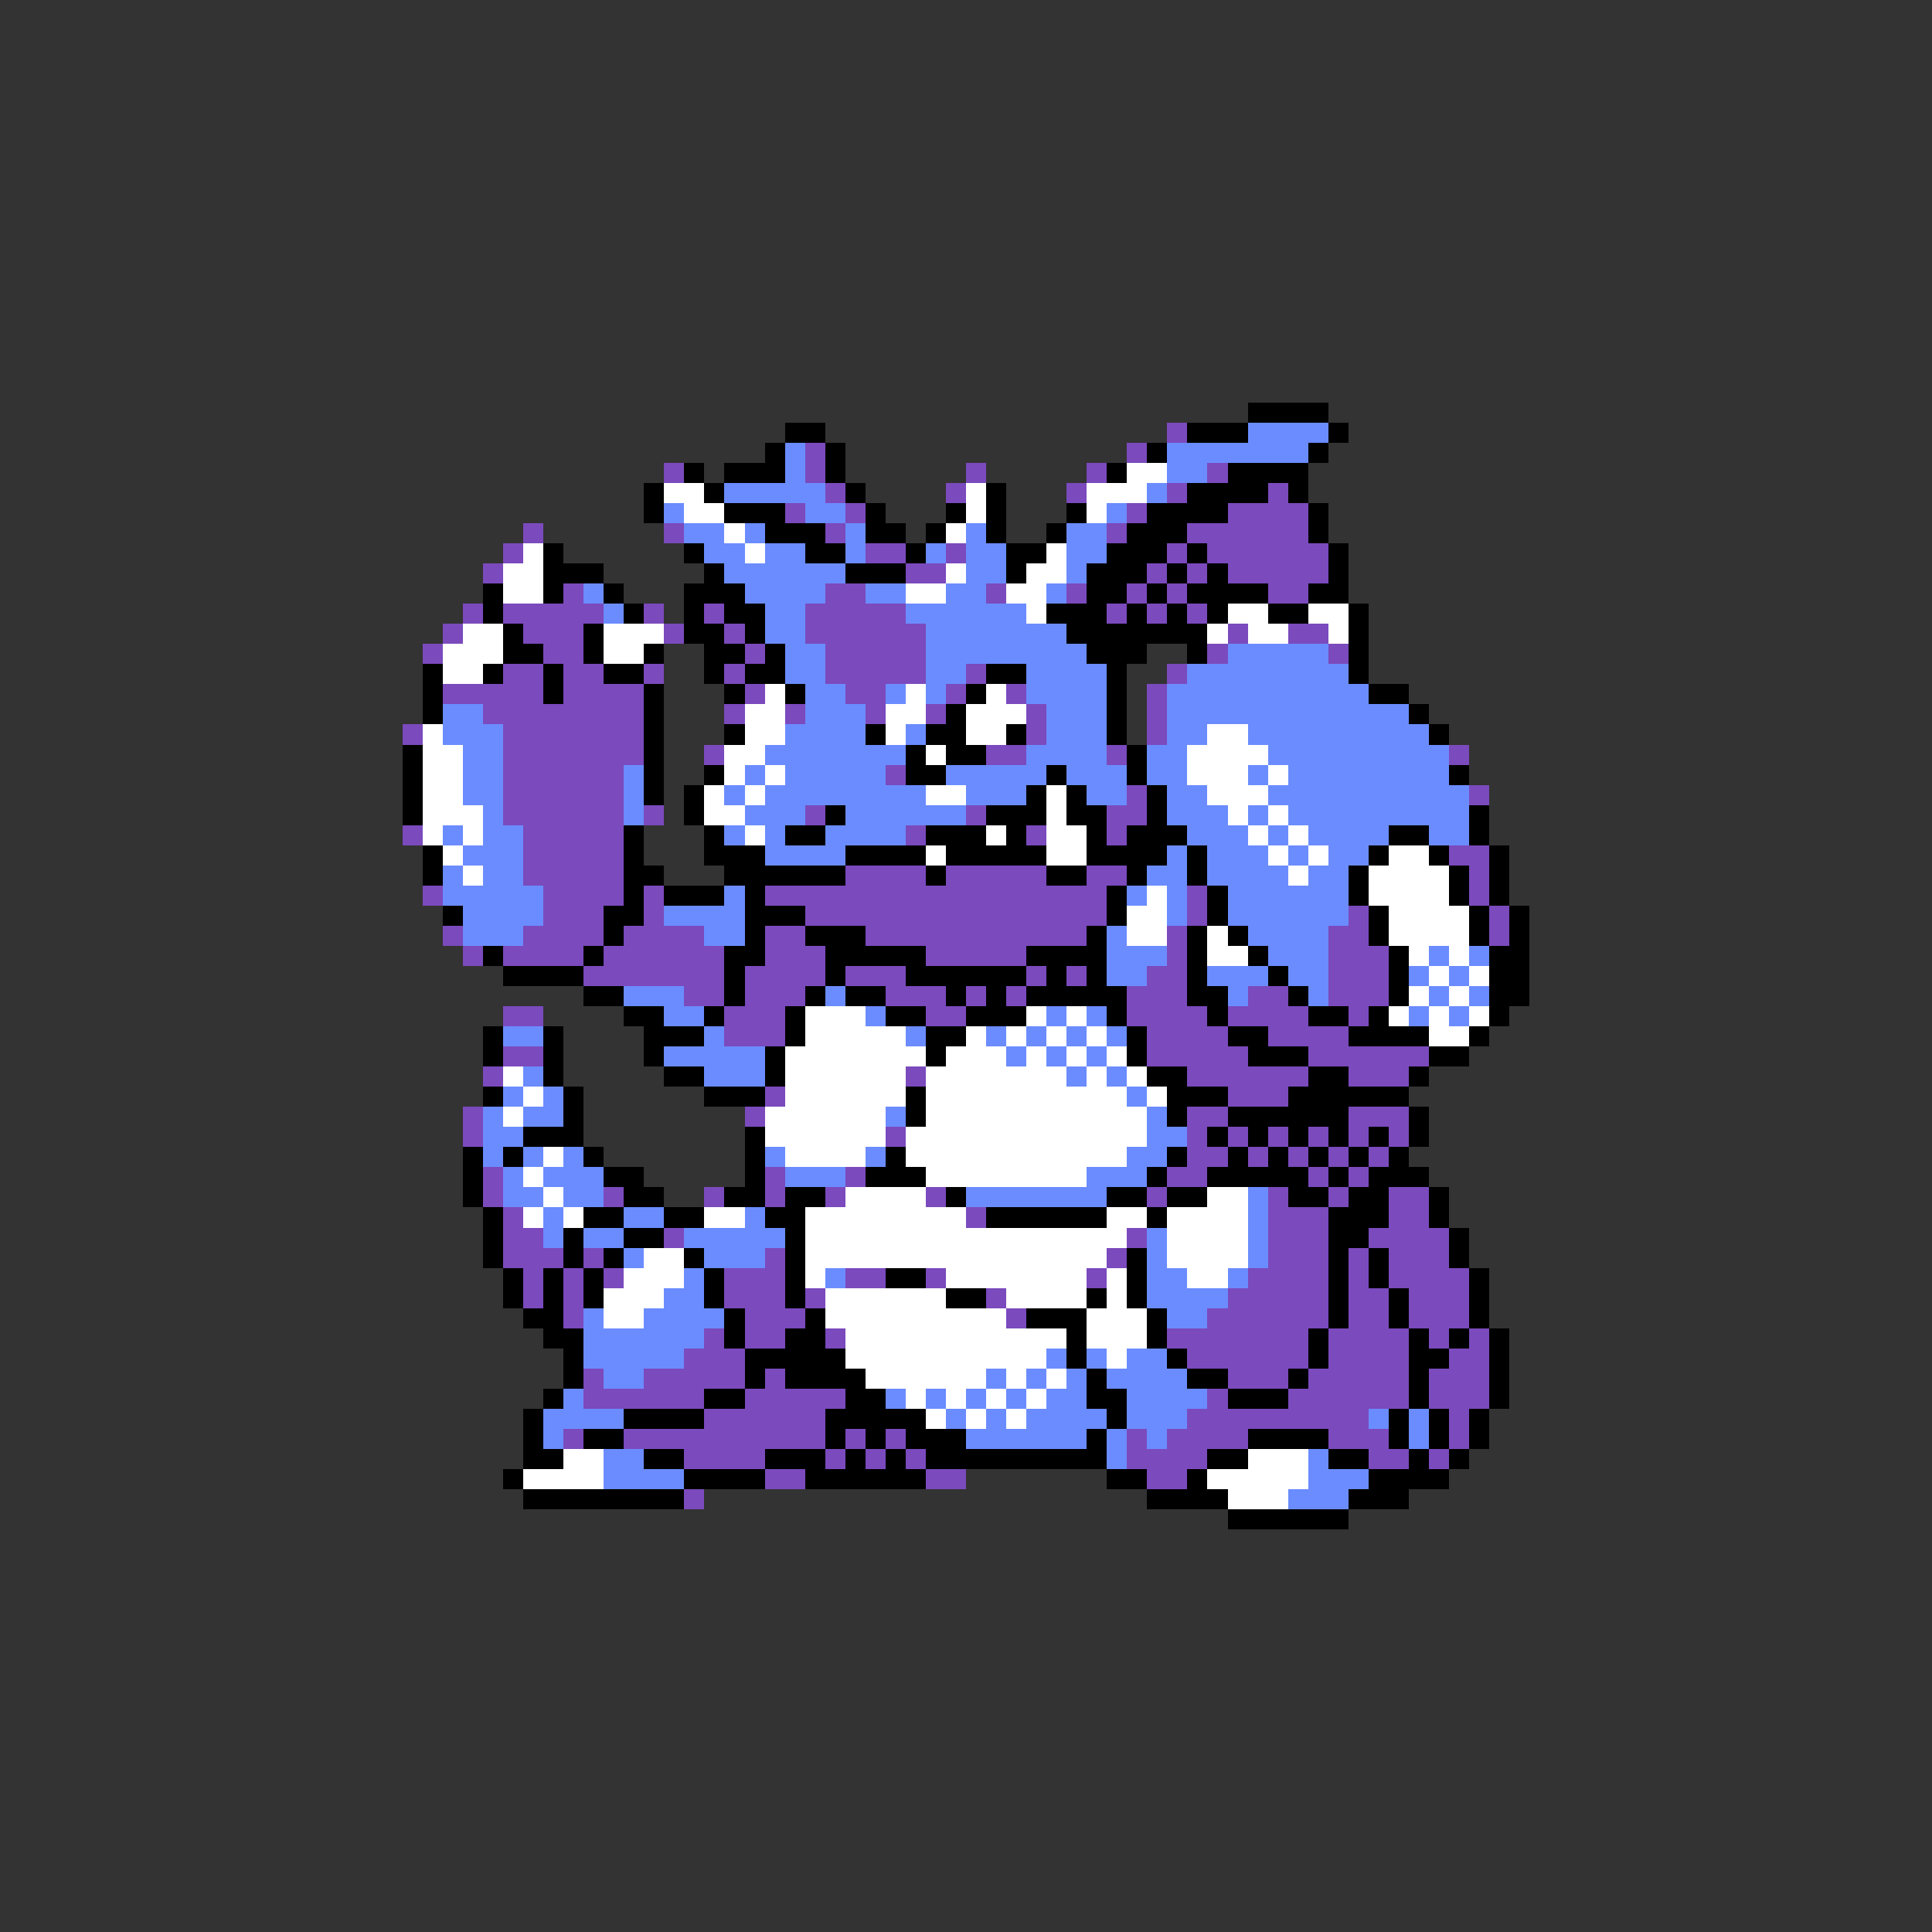 <svg xmlns="http://www.w3.org/2000/svg" viewBox="0 -0.5 96 96" shape-rendering="crispEdges">
<rect x="0" y="-0.5" width="96" height="96" fill="#333333" stroke="none"/>
<path stroke="#000000" d="M62 20h4M39 21h2M59 21h3M66 21h1M38 22h1M41 22h1M57 22h1M65 22h1M34 23h1M36 23h3M41 23h1M55 23h1M61 23h4M32 24h1M35 24h1M42 24h1M49 24h1M59 24h4M64 24h1M32 25h1M36 25h3M43 25h1M47 25h1M49 25h1M53 25h1M57 25h4M65 25h1M38 26h3M43 26h2M46 26h1M49 26h1M52 26h1M56 26h3M65 26h1M27 27h1M34 27h1M40 27h2M45 27h1M50 27h2M55 27h3M59 27h1M66 27h1M27 28h3M35 28h1M42 28h3M50 28h1M54 28h3M58 28h1M60 28h1M66 28h1M24 29h1M27 29h1M30 29h1M34 29h3M54 29h2M57 29h1M59 29h4M65 29h2M24 30h1M31 30h1M34 30h1M36 30h2M52 30h3M56 30h1M58 30h1M60 30h1M63 30h2M67 30h1M25 31h1M29 31h1M34 31h2M37 31h1M53 31h7M67 31h1M25 32h2M29 32h1M32 32h1M35 32h2M38 32h1M54 32h3M59 32h1M67 32h1M21 33h1M24 33h1M27 33h1M30 33h2M35 33h1M37 33h2M49 33h2M55 33h1M67 33h1M21 34h1M27 34h1M32 34h1M36 34h1M39 34h1M48 34h1M55 34h1M68 34h2M21 35h1M32 35h1M47 35h1M55 35h1M70 35h1M32 36h1M36 36h1M43 36h1M46 36h2M50 36h1M55 36h1M71 36h1M20 37h1M32 37h1M45 37h1M47 37h2M56 37h1M20 38h1M32 38h1M35 38h1M45 38h2M52 38h1M56 38h1M72 38h1M20 39h1M32 39h1M34 39h1M51 39h1M53 39h1M57 39h1M20 40h1M34 40h1M41 40h1M49 40h3M53 40h2M57 40h1M73 40h1M31 41h1M35 41h1M39 41h2M46 41h3M50 41h1M54 41h1M56 41h3M69 41h2M73 41h1M21 42h1M31 42h1M35 42h3M42 42h4M47 42h5M54 42h4M59 42h1M68 42h1M71 42h1M74 42h1M21 43h1M31 43h2M36 43h6M46 43h1M52 43h2M56 43h1M59 43h1M67 43h1M72 43h1M74 43h1M31 44h1M33 44h3M37 44h1M55 44h1M60 44h1M67 44h1M72 44h1M74 44h1M22 45h1M30 45h2M37 45h3M55 45h1M60 45h1M68 45h1M73 45h1M75 45h1M30 46h1M37 46h1M40 46h3M54 46h1M59 46h1M61 46h1M68 46h1M73 46h1M75 46h1M24 47h1M29 47h1M36 47h2M41 47h5M51 47h4M59 47h1M62 47h1M69 47h1M74 47h2M25 48h4M36 48h1M41 48h1M45 48h6M52 48h1M54 48h1M59 48h1M63 48h1M69 48h1M74 48h2M29 49h2M36 49h1M40 49h1M42 49h2M47 49h1M49 49h1M51 49h5M59 49h2M64 49h1M69 49h1M74 49h2M31 50h2M35 50h1M39 50h1M44 50h2M48 50h3M55 50h1M60 50h1M65 50h2M68 50h1M74 50h1M24 51h1M27 51h1M32 51h3M39 51h1M46 51h2M56 51h1M61 51h2M67 51h4M73 51h1M24 52h1M27 52h1M32 52h1M38 52h1M46 52h1M56 52h1M62 52h3M71 52h2M27 53h1M33 53h2M38 53h1M57 53h2M65 53h2M70 53h1M24 54h1M28 54h1M35 54h3M45 54h1M58 54h3M64 54h6M28 55h1M45 55h1M58 55h1M61 55h6M70 55h1M26 56h3M37 56h1M60 56h1M62 56h1M64 56h1M66 56h1M68 56h1M70 56h1M23 57h1M25 57h1M29 57h1M37 57h1M44 57h1M58 57h1M61 57h1M63 57h1M65 57h1M67 57h1M69 57h1M23 58h1M30 58h2M37 58h1M43 58h3M57 58h1M60 58h5M66 58h1M68 58h3M23 59h1M31 59h2M36 59h2M39 59h2M47 59h1M55 59h2M58 59h2M64 59h2M67 59h2M71 59h1M24 60h1M29 60h2M33 60h2M38 60h2M49 60h6M57 60h1M66 60h3M71 60h1M24 61h1M28 61h1M31 61h2M39 61h1M66 61h2M72 61h1M24 62h1M28 62h1M30 62h1M34 62h1M39 62h1M56 62h1M66 62h1M68 62h1M72 62h1M25 63h1M27 63h1M29 63h1M35 63h1M39 63h1M44 63h2M56 63h1M66 63h1M68 63h1M73 63h1M25 64h1M27 64h1M29 64h1M35 64h1M39 64h1M47 64h2M54 64h1M56 64h1M66 64h1M69 64h1M73 64h1M26 65h2M36 65h1M40 65h1M51 65h3M57 65h1M66 65h1M69 65h1M73 65h1M27 66h2M36 66h1M39 66h2M53 66h1M57 66h1M65 66h1M70 66h1M72 66h1M74 66h1M28 67h1M37 67h5M53 67h1M58 67h1M65 67h1M70 67h2M74 67h1M28 68h1M37 68h1M39 68h4M54 68h1M59 68h2M64 68h1M70 68h1M74 68h1M27 69h1M35 69h2M42 69h2M54 69h2M61 69h3M70 69h1M74 69h1M26 70h1M31 70h4M41 70h5M55 70h1M69 70h1M71 70h1M73 70h1M26 71h1M29 71h2M41 71h1M43 71h1M45 71h3M54 71h1M62 71h4M69 71h1M71 71h1M73 71h1M26 72h2M32 72h2M38 72h3M42 72h1M44 72h1M46 72h9M60 72h2M66 72h2M70 72h1M72 72h1M25 73h1M34 73h4M40 73h6M55 73h2M59 73h1M68 73h4M26 74h8M57 74h4M67 74h3M61 75h6" />
<path stroke="#7b4abd" d="M58 21h1M40 22h1M56 22h1M33 23h1M40 23h1M48 23h1M54 23h1M60 23h1M41 24h1M47 24h1M53 24h1M58 24h1M63 24h1M39 25h1M42 25h1M56 25h1M61 25h4M26 26h1M33 26h1M41 26h1M55 26h1M59 26h6M25 27h1M43 27h2M47 27h1M58 27h1M60 27h6M24 28h1M45 28h2M57 28h1M59 28h1M61 28h5M28 29h1M41 29h2M49 29h1M53 29h1M56 29h1M58 29h1M63 29h2M23 30h1M25 30h5M32 30h1M35 30h1M40 30h5M55 30h1M57 30h1M59 30h1M22 31h1M26 31h3M33 31h1M36 31h1M40 31h6M61 31h1M64 31h2M21 32h1M27 32h2M37 32h1M41 32h5M60 32h1M66 32h1M25 33h2M28 33h2M32 33h1M36 33h1M41 33h5M48 33h1M58 33h1M22 34h5M28 34h4M37 34h1M42 34h2M47 34h1M50 34h1M57 34h1M24 35h8M36 35h1M39 35h1M43 35h1M46 35h1M51 35h1M57 35h1M20 36h1M25 36h7M51 36h1M57 36h1M25 37h7M35 37h1M49 37h2M55 37h1M72 37h1M25 38h6M44 38h1M25 39h6M56 39h1M73 39h1M25 40h6M32 40h1M40 40h1M48 40h1M55 40h2M20 41h1M26 41h5M45 41h1M51 41h1M55 41h1M26 42h5M72 42h2M26 43h5M42 43h4M47 43h5M54 43h2M73 43h1M21 44h1M27 44h4M32 44h1M38 44h17M59 44h1M73 44h1M27 45h3M32 45h1M40 45h15M59 45h1M67 45h1M74 45h1M22 46h1M26 46h4M31 46h4M38 46h2M43 46h11M58 46h1M66 46h2M74 46h1M23 47h1M25 47h4M30 47h6M38 47h3M46 47h5M58 47h1M66 47h3M29 48h7M37 48h4M42 48h3M51 48h1M53 48h1M57 48h2M66 48h3M34 49h2M37 49h3M44 49h3M48 49h1M50 49h1M56 49h3M62 49h2M66 49h3M25 50h2M36 50h3M46 50h2M56 50h4M61 50h4M67 50h1M36 51h3M57 51h4M63 51h4M25 52h2M57 52h5M65 52h6M24 53h1M45 53h1M59 53h6M67 53h3M38 54h1M61 54h3M23 55h1M37 55h1M59 55h2M67 55h3M23 56h1M44 56h1M59 56h1M61 56h1M63 56h1M65 56h1M67 56h1M69 56h1M59 57h2M62 57h1M64 57h1M66 57h1M68 57h1M24 58h1M38 58h1M42 58h1M58 58h2M65 58h1M67 58h1M24 59h1M30 59h1M35 59h1M38 59h1M41 59h1M46 59h1M57 59h1M63 59h1M66 59h1M69 59h2M25 60h1M48 60h1M63 60h3M69 60h2M25 61h2M33 61h1M56 61h1M63 61h3M68 61h4M25 62h3M29 62h1M38 62h1M55 62h1M63 62h3M67 62h1M69 62h3M26 63h1M28 63h1M30 63h1M36 63h3M42 63h2M46 63h1M54 63h1M62 63h4M67 63h1M69 63h4M26 64h1M28 64h1M36 64h3M40 64h1M49 64h1M61 64h5M67 64h2M70 64h3M28 65h1M37 65h3M50 65h1M60 65h6M67 65h2M70 65h3M35 66h1M37 66h2M41 66h1M58 66h7M66 66h4M71 66h1M73 66h1M34 67h3M59 67h6M66 67h4M72 67h2M29 68h1M32 68h5M38 68h1M61 68h3M65 68h5M71 68h3M29 69h6M37 69h5M60 69h1M64 69h6M71 69h3M35 70h6M59 70h9M72 70h1M28 71h1M31 71h10M42 71h1M44 71h1M56 71h1M58 71h4M66 71h3M72 71h1M34 72h4M41 72h1M43 72h1M45 72h1M56 72h4M68 72h2M71 72h1M38 73h2M46 73h2M57 73h2M34 74h1" />
<path stroke="#6b8cff" d="M62 21h4M39 22h1M58 22h7M39 23h1M58 23h2M36 24h5M57 24h1M33 25h1M40 25h2M55 25h1M34 26h2M37 26h1M42 26h1M48 26h1M53 26h2M35 27h2M38 27h2M42 27h1M46 27h1M48 27h2M53 27h2M36 28h6M48 28h2M53 28h1M29 29h1M37 29h4M43 29h2M47 29h2M52 29h1M30 30h1M38 30h2M45 30h6M38 31h2M46 31h7M39 32h2M46 32h8M61 32h5M39 33h2M46 33h2M51 33h4M59 33h8M40 34h2M44 34h1M46 34h1M51 34h4M58 34h10M22 35h2M40 35h3M52 35h3M58 35h12M22 36h3M39 36h4M45 36h1M52 36h3M58 36h2M62 36h9M23 37h2M38 37h7M51 37h4M57 37h2M63 37h9M23 38h2M31 38h1M37 38h1M39 38h5M47 38h5M53 38h3M57 38h2M62 38h1M64 38h8M23 39h2M31 39h1M36 39h1M38 39h8M48 39h3M54 39h2M58 39h2M63 39h10M24 40h1M31 40h1M37 40h3M42 40h6M58 40h3M62 40h1M64 40h9M22 41h1M24 41h2M36 41h1M38 41h1M41 41h4M59 41h3M63 41h1M65 41h4M71 41h2M23 42h3M38 42h4M58 42h1M60 42h3M64 42h1M66 42h2M22 43h1M24 43h2M57 43h2M60 43h4M65 43h2M22 44h5M36 44h1M56 44h1M58 44h1M61 44h6M23 45h4M33 45h4M58 45h1M61 45h6M23 46h3M35 46h2M55 46h1M62 46h4M55 47h3M63 47h3M71 47h1M73 47h1M55 48h2M60 48h3M64 48h2M70 48h1M72 48h1M31 49h3M41 49h1M61 49h1M65 49h1M71 49h1M73 49h1M33 50h2M43 50h1M52 50h1M54 50h1M70 50h1M72 50h1M25 51h2M35 51h1M45 51h1M49 51h1M51 51h1M53 51h1M55 51h1M33 52h5M50 52h1M52 52h1M54 52h1M26 53h1M35 53h3M53 53h1M55 53h1M25 54h1M27 54h1M56 54h1M24 55h1M26 55h2M44 55h1M57 55h1M24 56h2M57 56h2M24 57h1M26 57h1M28 57h1M38 57h1M43 57h1M56 57h2M25 58h1M27 58h3M39 58h3M54 58h3M25 59h2M28 59h2M48 59h7M62 59h1M27 60h1M31 60h2M37 60h1M62 60h1M27 61h1M29 61h2M34 61h5M57 61h1M62 61h1M31 62h1M35 62h3M57 62h1M62 62h1M34 63h1M41 63h1M57 63h2M61 63h1M33 64h2M57 64h4M29 65h1M32 65h4M58 65h2M29 66h6M29 67h5M52 67h1M54 67h1M56 67h2M30 68h2M49 68h1M51 68h1M53 68h1M55 68h4M28 69h1M44 69h1M46 69h1M48 69h1M50 69h1M52 69h2M56 69h4M27 70h4M47 70h1M49 70h1M51 70h4M56 70h3M68 70h1M70 70h1M27 71h1M48 71h6M55 71h1M57 71h1M70 71h1M30 72h2M55 72h1M65 72h1M30 73h4M65 73h3M64 74h3" />
<path stroke="#ffffff" d="M56 23h2M33 24h2M48 24h1M54 24h3M34 25h2M48 25h1M54 25h1M36 26h1M47 26h1M26 27h1M37 27h1M52 27h1M25 28h2M47 28h1M51 28h2M25 29h2M45 29h2M50 29h2M51 30h1M61 30h2M65 30h2M23 31h2M30 31h3M60 31h1M62 31h2M66 31h1M22 32h3M30 32h2M22 33h2M38 34h1M45 34h1M49 34h1M37 35h2M44 35h2M48 35h3M21 36h1M37 36h2M44 36h1M48 36h2M60 36h2M21 37h2M36 37h2M46 37h1M59 37h4M21 38h2M36 38h1M38 38h1M59 38h3M63 38h1M21 39h2M35 39h1M37 39h1M46 39h2M52 39h1M60 39h3M21 40h3M35 40h2M52 40h1M61 40h1M63 40h1M21 41h1M23 41h1M37 41h1M49 41h1M52 41h2M62 41h1M64 41h1M22 42h1M46 42h1M52 42h2M63 42h1M65 42h1M69 42h2M23 43h1M64 43h1M68 43h4M57 44h1M68 44h4M56 45h2M69 45h4M56 46h2M60 46h1M69 46h4M60 47h2M70 47h1M72 47h1M71 48h1M73 48h1M70 49h1M72 49h1M40 50h3M51 50h1M53 50h1M69 50h1M71 50h1M73 50h1M40 51h5M48 51h1M50 51h1M52 51h1M54 51h1M71 51h2M39 52h7M47 52h3M51 52h1M53 52h1M55 52h1M25 53h1M39 53h6M46 53h7M54 53h1M56 53h1M26 54h1M39 54h6M46 54h10M57 54h1M25 55h1M38 55h6M46 55h11M38 56h6M45 56h12M27 57h1M39 57h4M45 57h11M26 58h1M46 58h8M27 59h1M42 59h4M60 59h2M26 60h1M28 60h1M35 60h2M40 60h8M55 60h2M58 60h4M40 61h16M58 61h4M32 62h2M40 62h15M58 62h4M31 63h3M40 63h1M47 63h7M55 63h1M59 63h2M30 64h3M41 64h6M50 64h4M55 64h1M30 65h2M41 65h9M54 65h3M42 66h11M54 66h3M42 67h10M55 67h1M43 68h6M50 68h1M52 68h1M45 69h1M47 69h1M49 69h1M51 69h1M46 70h1M48 70h1M50 70h1M28 72h2M62 72h3M26 73h4M60 73h5M61 74h3" />
</svg>